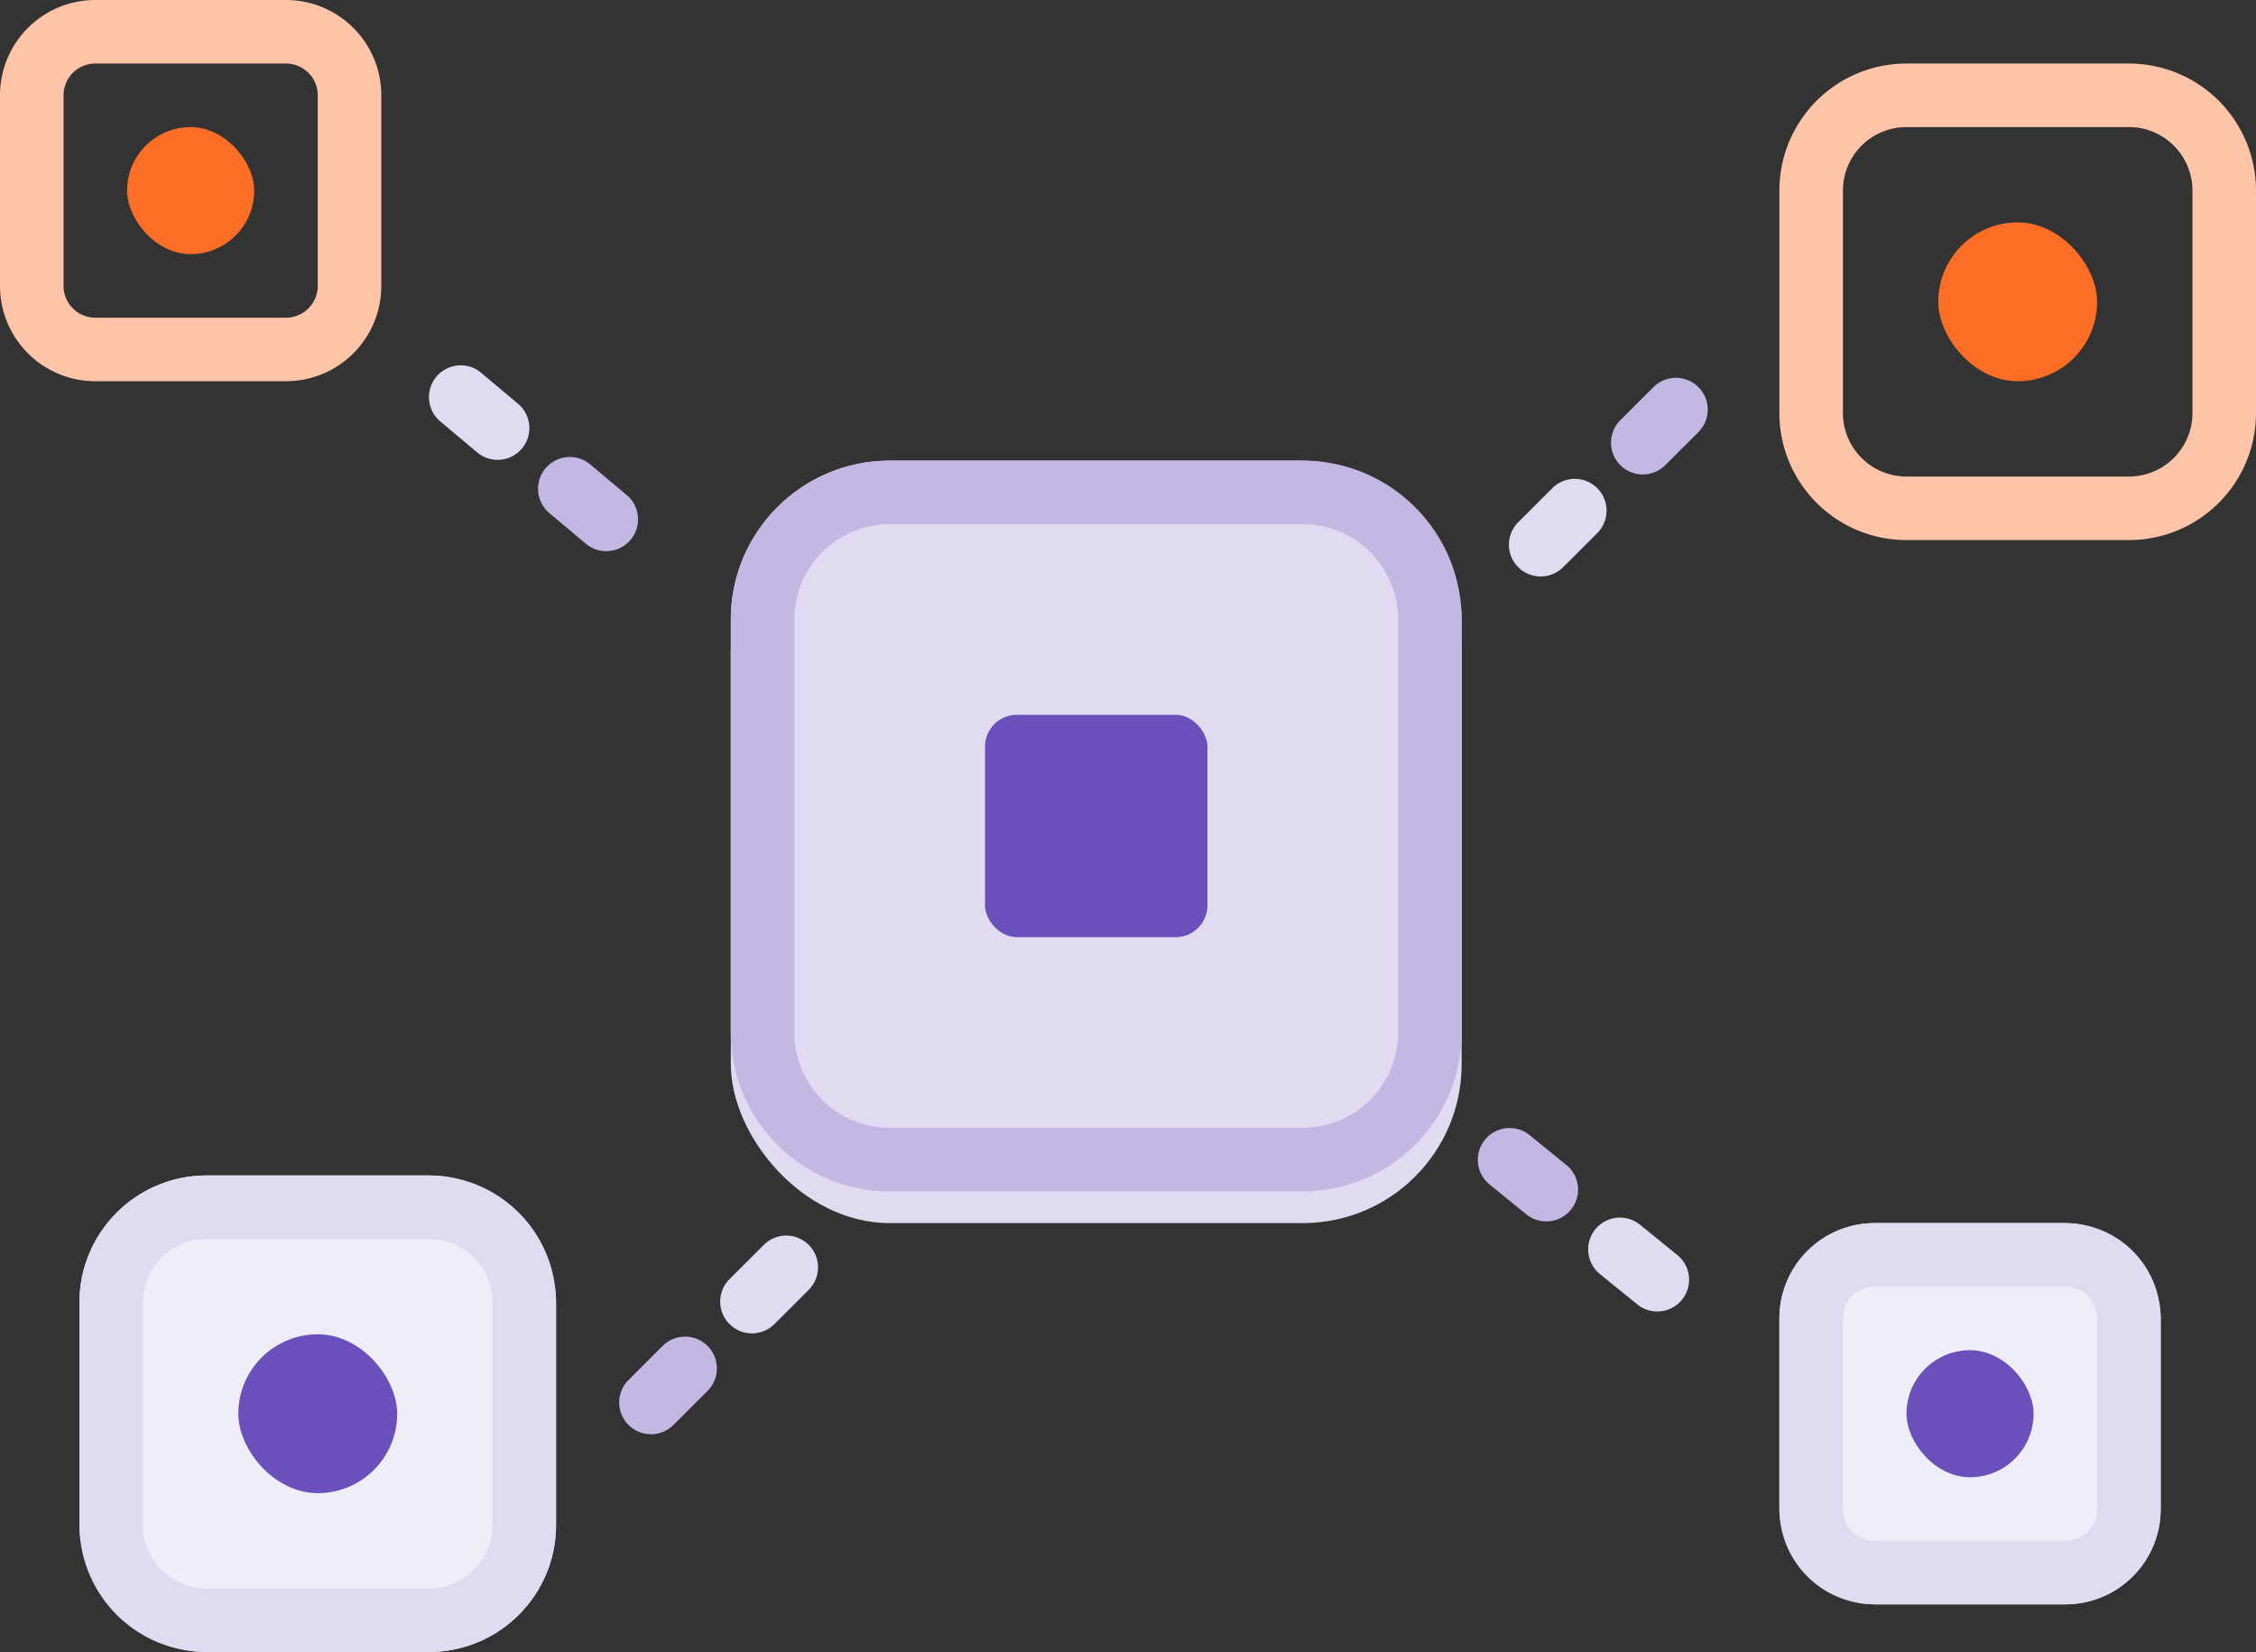 <svg xmlns="http://www.w3.org/2000/svg" width="142" height="104" viewBox="0 0 142 104">
  <rect x="0" y="0" width="142" height="104" fill="#333333" stroke="none"/>
  <g fill="none" fill-rule="evenodd">
    <g transform="translate(112 4)">
      <path fill="#FDC4A8" fill-rule="nonzero" d="M8 4a4 4 0 0 0-4 4v14a4 4 0 0 0 4 4h14a4 4 0 0 0 4-4V8a4 4 0 0 0-4-4H8zm0-4h14a8 8 0 0 1 8 8v14a8 8 0 0 1-8 8H8a8 8 0 0 1-8-8V8a8 8 0 0 1 8-8z"/>
      <rect width="10" height="10" x="10" y="10" fill="#FC6D26" rx="5"/>
    </g>
    <g transform="translate(5 74)">
      <rect width="30" height="30" fill="#EFEDF8" rx="8"/>
      <path fill="#E1DBF1" fill-rule="nonzero" d="M8 4a4 4 0 0 0-4 4v14a4 4 0 0 0 4 4h14a4 4 0 0 0 4-4V8a4 4 0 0 0-4-4H8zm0-4h14a8 8 0 0 1 8 8v14a8 8 0 0 1-8 8H8a8 8 0 0 1-8-8V8a8 8 0 0 1 8-8z"/>
      <rect width="10" height="10" x="10" y="10" fill="#6B4FBB" rx="5"/>
    </g>
    <path fill="#FDC4A8" fill-rule="nonzero" d="M6 4a2 2 0 0 0-2 2v12a2 2 0 0 0 2 2h12a2 2 0 0 0 2-2V6a2 2 0 0 0-2-2H6zm0-4h12a6 6 0 0 1 6 6v12a6 6 0 0 1-6 6H6a6 6 0 0 1-6-6V6a6 6 0 0 1 6-6z"/>
    <rect width="8" height="8" x="8" y="8" fill="#FC6D26" rx="4"/>
    <g transform="translate(112 77)">
      <rect width="24" height="24" fill="#EFEDF8" rx="6"/>
      <path fill="#E1DBF1" fill-rule="nonzero" d="M6 4a2 2 0 0 0-2 2v12a2 2 0 0 0 2 2h12a2 2 0 0 0 2-2V6a2 2 0 0 0-2-2H6zm0-4h12a6 6 0 0 1 6 6v12a6 6 0 0 1-6 6H6a6 6 0 0 1-6-6V6a6 6 0 0 1 6-6z"/>
      <rect width="8" height="8" x="8" y="8" fill="#6B4FBB" rx="4"/>
    </g>
    <g transform="translate(46 29)">
      <rect width="46" height="46" y="2" fill="#E1DBF1" rx="10"/>
      <rect width="46" height="46" fill="#E1DBF1" rx="10"/>
      <path fill="#C3B8E3" fill-rule="nonzero" d="M10 4a6 6 0 0 0-6 6v26a6 6 0 0 0 6 6h26a6 6 0 0 0 6-6V10a6 6 0 0 0-6-6H10zm0-4h26c5.523 0 10 4.477 10 10v26c0 5.523-4.477 10-10 10H10C4.477 46 0 41.523 0 36V10C0 4.477 4.477 0 10 0z"/>
      <rect width="14" height="14" x="16" y="16" fill="#6B4FBB" rx="2"/>
    </g>
    <path fill="#E1DBF1" fill-rule="nonzero" d="M98.413 35.682a2 2 0 1 1-2.826-2.83l2.122-2.12a2 2 0 1 1 2.827 2.83l-2.123 2.12z"/>
    <path fill="#C3B8E3" d="M104.78 29.32a2 2 0 0 1-2.826-2.829l2.122-2.12a2 2 0 0 1 2.827 2.83l-2.122 2.12z"/>
    <path fill="#C3B8E3" fill-rule="nonzero" d="M42.413 89.682a2 2 0 1 1-2.826-2.83l2.122-2.12a2 2 0 1 1 2.827 2.83l-2.123 2.12z"/>
    <path fill="#E1DBF1" d="M48.78 83.32a2 2 0 1 1-2.826-2.829l2.122-2.12a2 2 0 1 1 2.827 2.83l-2.122 2.12z"/>
    <path fill="#E1DBF1" fill-rule="nonzero" d="M27.713 26.531a2 2 0 1 1 2.574-3.062l2.296 1.93a2 2 0 1 1-2.573 3.062l-2.297-1.93z"/>
    <path fill="#C3B8E3" d="M34.604 32.321a2 2 0 1 1 2.573-3.062l2.297 1.93A2 2 0 0 1 36.9 34.25l-2.297-1.93z"/>
    <path fill="#C3B8E3" fill-rule="nonzero" d="M93.74 74.553a2 2 0 0 1 2.52-3.106l2.33 1.891a2 2 0 1 1-2.521 3.106l-2.33-1.891z"/>
    <path fill="#E1DBF1" d="M100.727 80.225a2 2 0 1 1 2.521-3.105l2.33 1.89a2 2 0 1 1-2.522 3.106l-2.33-1.89z"/>
  </g>
</svg>

